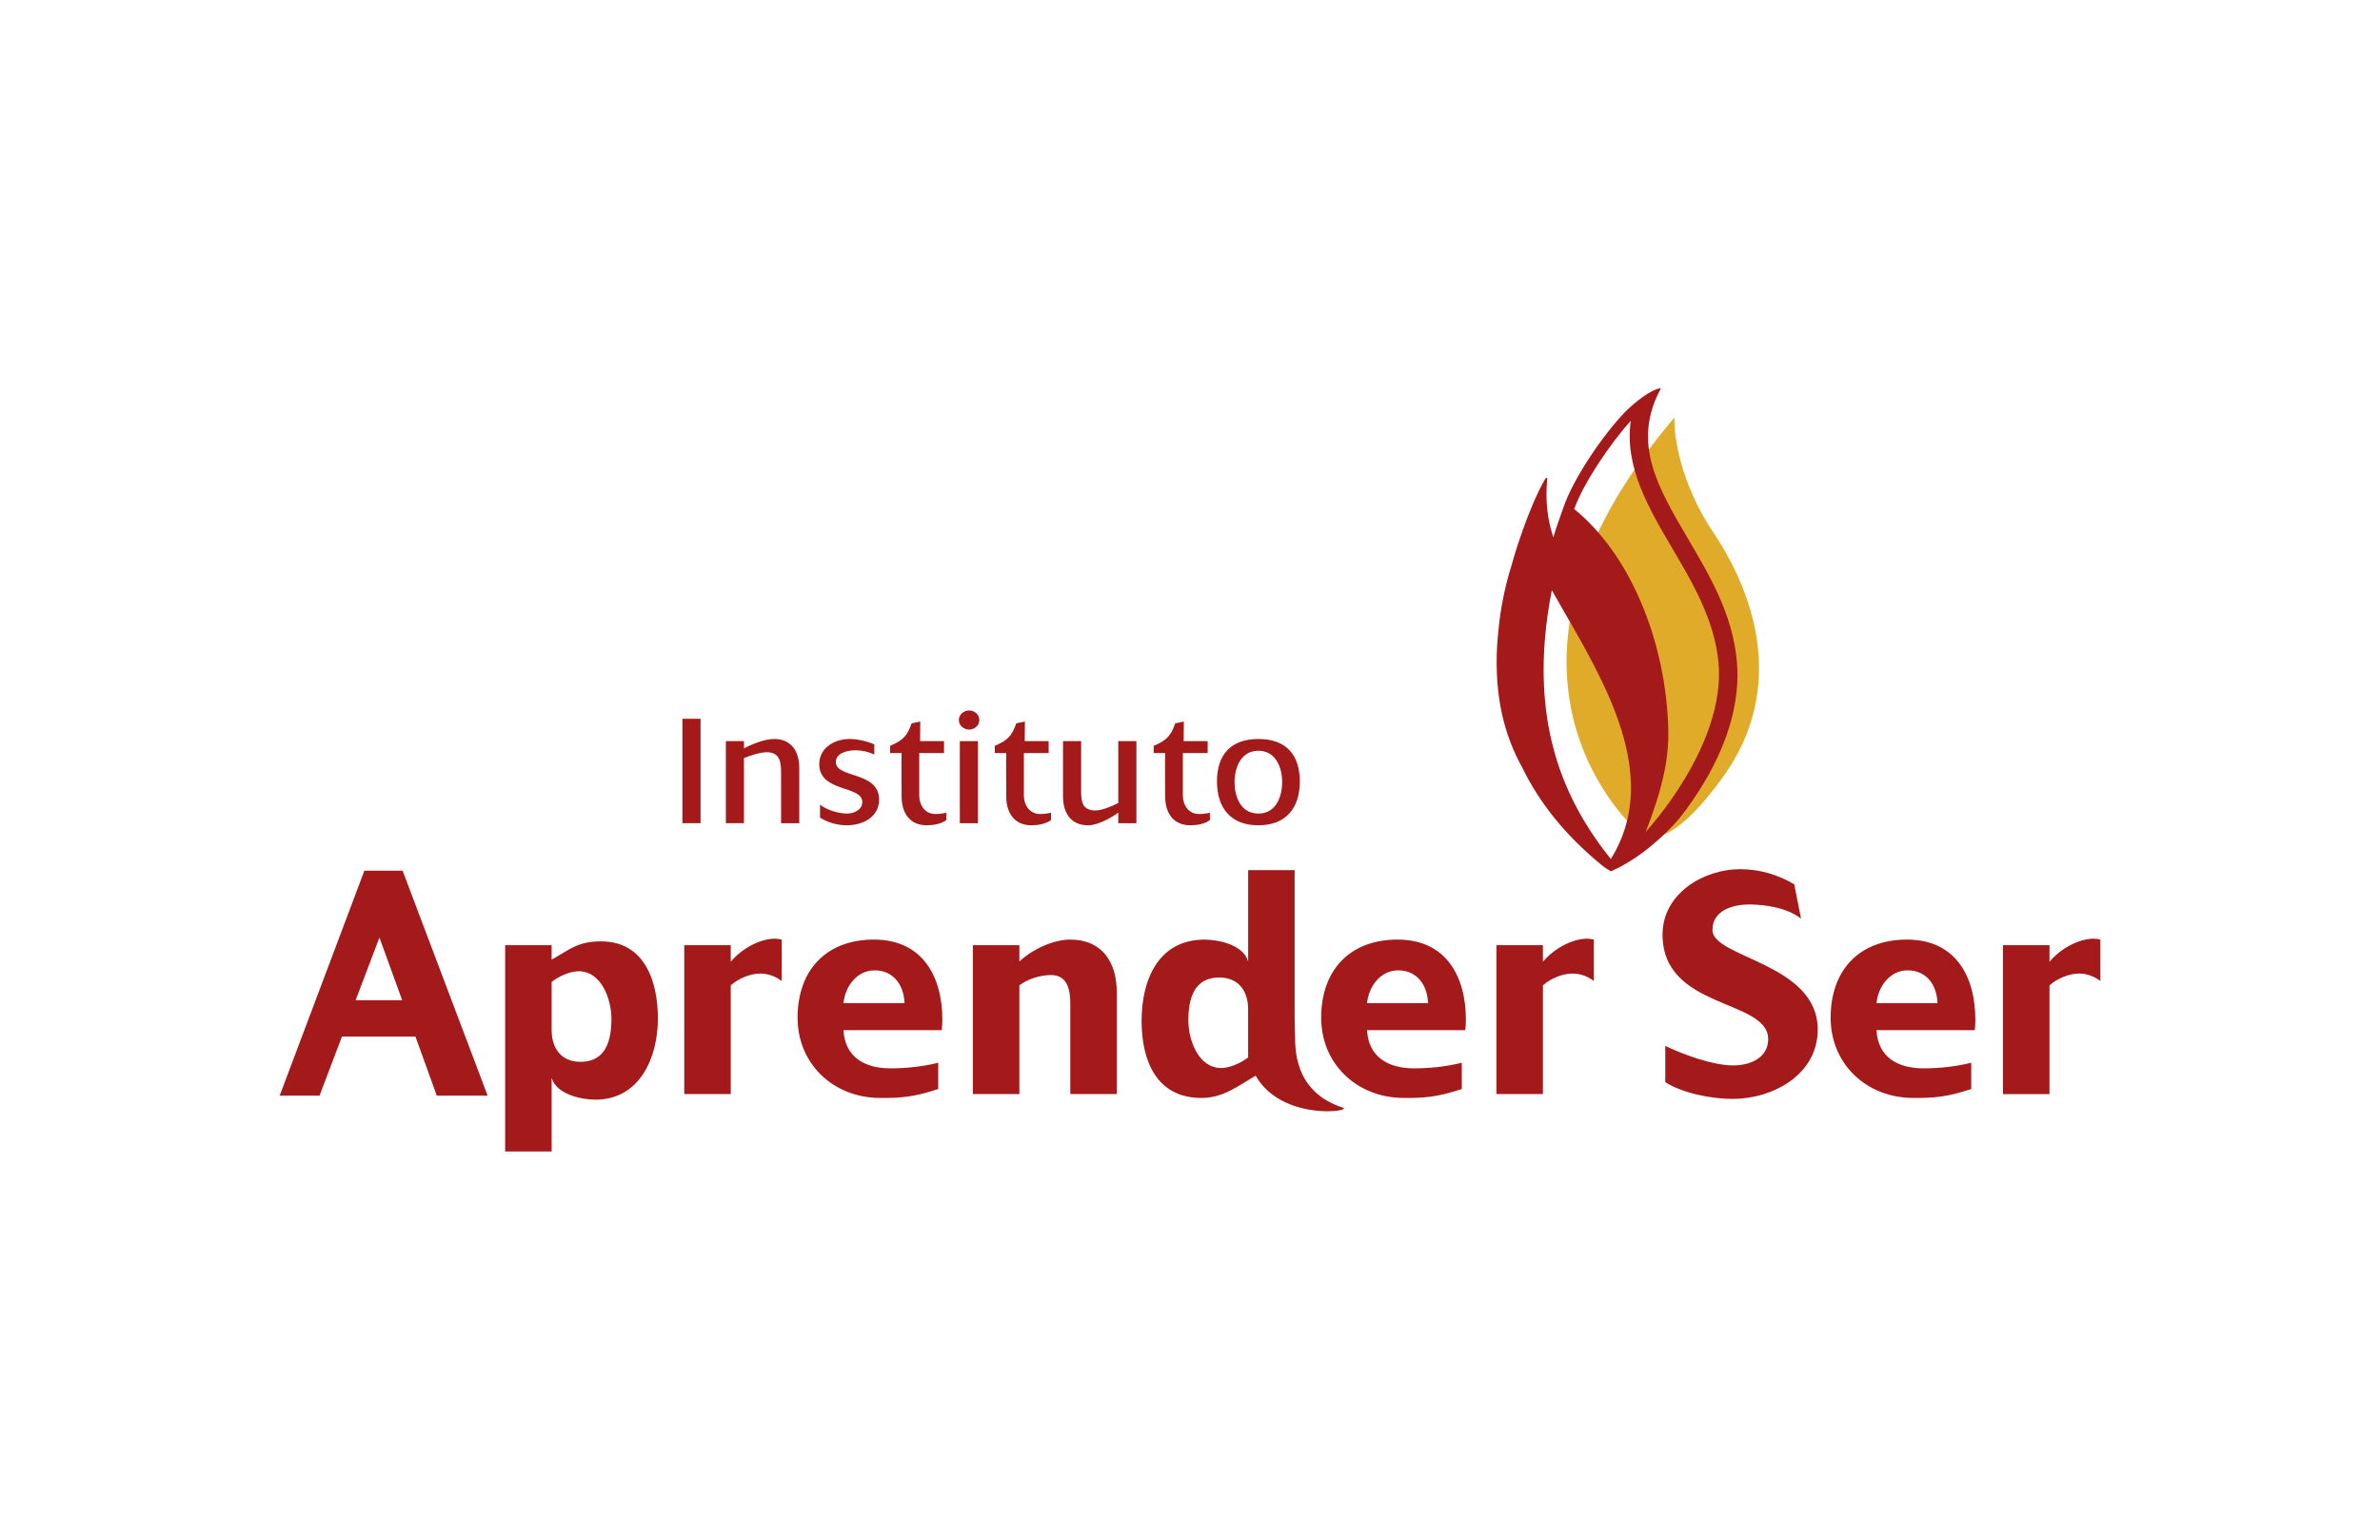<?xml version="1.0" encoding="utf-8"?>
<!-- Generator: Adobe Illustrator 16.0.0, SVG Export Plug-In . SVG Version: 6.00 Build 0)  -->
<!DOCTYPE svg PUBLIC "-//W3C//DTD SVG 1.1//EN" "http://www.w3.org/Graphics/SVG/1.1/DTD/svg11.dtd">
<svg version="1.1" id="Camada_1" xmlns="http://www.w3.org/2000/svg" xmlns:xlink="http://www.w3.org/1999/xlink" x="0px" y="0px"
	 width="85px" height="55px" viewBox="0 0 85 55" enable-background="new 0 0 85 55" xml:space="preserve">
<g>
	<g>
		<g>
			<path fill="none" d="M57.741,31.137"/>
		</g>
		<g>
			<path fill="none" d="M57.634,31.14"/>
		</g>
		<path fill="#A41919" d="M34.927,26.475H34.28v2.932h0.646V26.475z M32.83,28.416V26.9h0.885v-0.426h-0.855l0.006-0.699
			l-0.309,0.064c-0.154,0.454-0.315,0.611-0.767,0.804V26.9h0.41c-0.005,0.146-0.005,0.292-0.005,0.437l0.005,1.119
			c0,0.56,0.273,1.025,0.898,1.025c0.232,0,0.518-0.047,0.701-0.187v-0.261c-0.125,0.028-0.262,0.045-0.392,0.045
			C33.031,29.079,32.83,28.759,32.83,28.416z M34.612,26.062c0.191,0,0.364-0.147,0.364-0.338c0-0.199-0.167-0.344-0.364-0.344
			c-0.195,0-0.368,0.145-0.368,0.344C34.244,25.915,34.421,26.062,34.612,26.062z M25.02,25.676h-0.648v3.73h0.648V25.676z
			 M41.609,27.337l0.004,1.119c0,0.56,0.273,1.025,0.897,1.025c0.233,0,0.519-0.047,0.702-0.187v-0.261
			c-0.124,0.028-0.26,0.045-0.392,0.045c-0.374,0-0.575-0.32-0.575-0.663V26.9h0.886v-0.426h-0.857l0.006-0.699l-0.309,0.064
			c-0.154,0.454-0.315,0.611-0.766,0.804V26.9h0.409C41.609,27.046,41.609,27.192,41.609,27.337z M44.942,29.481
			c0.998,0,1.48-0.628,1.48-1.567c0-0.951-0.488-1.516-1.48-1.516s-1.479,0.572-1.479,1.516
			C43.464,28.847,43.942,29.481,44.942,29.481z M44.942,26.818c0.617,0,0.849,0.595,0.849,1.112c0,0.525-0.214,1.132-0.849,1.132
			c-0.636,0-0.851-0.606-0.851-1.132C44.092,27.413,44.325,26.818,44.942,26.818z M35.933,27.337l0.005,1.119
			c0,0.56,0.274,1.025,0.897,1.025c0.232,0,0.517-0.047,0.701-0.187v-0.261c-0.124,0.028-0.26,0.045-0.393,0.045
			c-0.373,0-0.576-0.32-0.576-0.663V26.9h0.885v-0.426h-0.855l0.007-0.699l-0.31,0.064c-0.155,0.454-0.315,0.611-0.766,0.804V26.9
			h0.409C35.933,27.046,35.933,27.192,35.933,27.337z M39.938,28.684c-0.207,0.109-0.576,0.267-0.809,0.267
			c-0.492,0-0.517-0.33-0.517-0.717v-1.759h-0.647v1.977c0,0.564,0.262,1.03,0.897,1.03c0.333,0,0.807-0.255,1.076-0.454v0.379
			h0.648v-2.932h-0.648V28.684z M26.571,27.081c0.221-0.094,0.583-0.21,0.814-0.21c0.493,0,0.511,0.397,0.511,0.775v1.761h0.649
			V27.43c0-0.565-0.263-1.032-0.899-1.032c-0.328,0-0.79,0.181-1.076,0.337v-0.261h-0.646v2.932h0.646V27.081z M30.797,28.648
			c0,0.279-0.292,0.414-0.547,0.414c-0.298,0-0.737-0.128-0.963-0.32v0.467c0.286,0.175,0.618,0.272,0.957,0.272
			c0.565,0,1.153-0.292,1.153-0.915c0-1.025-1.545-0.752-1.545-1.345c0-0.333,0.433-0.42,0.701-0.42
			c0.231,0,0.463,0.053,0.672,0.152V26.59c-0.255-0.111-0.602-0.192-0.879-0.192c-0.542,0-1.087,0.315-1.087,0.897
			C29.259,28.316,30.797,28.047,30.797,28.648z M13.013,31.104l-3.024,8.034h1.424l0.799-2.11h2.625l0.762,2.11h1.816l-3.036-8.034
			H13.013z M12.701,35.729l0.85-2.237l0.812,2.237H12.701z M21.466,33.628c-0.834,0-1.11,0.285-1.765,0.654v-0.517h-1.66v7.368h1.66
			v-2.633c0.169,0.593,1.057,0.782,1.565,0.782c1.596,0,2.23-1.522,2.23-2.896C23.496,35.066,23.032,33.628,21.466,33.628z
			 M20.736,37.931c-0.698,0-1.035-0.486-1.035-1.142v-1.713c0.252-0.2,0.655-0.381,0.972-0.381c0.825,0.01,1.164,1.025,1.164,1.702
			C21.836,37.148,21.646,37.931,20.736,37.931z M68.107,33.564c-1.713,0-2.727,1.099-2.727,2.79c0,1.65,1.268,2.845,2.907,2.866
			c0.771,0.01,1.258-0.033,2.114-0.318v-0.939c-0.539,0.137-1.142,0.201-1.703,0.201c-0.897,0-1.628-0.381-1.68-1.365h3.511
			c0.009-0.114,0.02-0.232,0.02-0.359C70.55,34.865,69.832,33.564,68.107,33.564z M67.02,35.836
			c0.052-0.592,0.475-1.173,1.108-1.173c0.688,0,1.049,0.539,1.068,1.173H67.02z M61.159,33.223c0-0.72,0.757-0.915,1.329-0.915
			c0.588,0.013,1.313,0.111,1.834,0.507L64.08,31.59c-0.599-0.354-1.248-0.541-1.933-0.541c-1.317,0-2.771,0.879-2.771,2.335
			c0,2.686,3.773,2.294,3.773,3.735c0,0.683-0.661,0.94-1.246,0.94c-0.721,0-1.77-0.379-2.429-0.697v1.296
			c0.635,0.401,1.66,0.597,2.404,0.597c1.44,0,3.041-0.865,3.041-2.479C64.92,34.406,61.159,34.214,61.159,33.223z M74.76,33.531
			c-0.571,0.012-1.206,0.392-1.564,0.825v-0.591h-1.66v5.318h1.66v-3.882c0.264-0.243,0.698-0.424,1.058-0.424
			c0.284,0,0.55,0.106,0.759,0.266v-1.479C74.931,33.543,74.846,33.531,74.76,33.531z M55.104,34.356v-0.591h-1.66v5.318h1.66
			v-3.882c0.265-0.243,0.697-0.424,1.058-0.424c0.285,0,0.55,0.106,0.762,0.266v-1.479c-0.085-0.021-0.17-0.033-0.254-0.033
			C56.099,33.543,55.465,33.923,55.104,34.356z M47.956,39.567c-1.79-0.583-1.69-2.199-1.704-2.568
			c-0.002-0.058-0.008-0.407-0.015-0.629v-5.287h-1.66v3.264c-0.168-0.592-1.046-0.782-1.554-0.782c-1.67,0-2.252,1.459-2.252,2.907
			c0,1.396,0.519,2.749,2.136,2.749c0.792,0,1.313-0.437,1.938-0.794C45.786,40.07,48.355,39.698,47.956,39.567z M44.577,37.772
			c-0.253,0.2-0.654,0.38-0.971,0.38c-0.825-0.011-1.165-1.025-1.165-1.702c0-0.75,0.19-1.532,1.099-1.532
			c0.698,0,1.036,0.484,1.036,1.141V37.772z M31.214,33.564c-1.713,0-2.729,1.099-2.729,2.79c0,1.65,1.271,2.845,2.907,2.866
			c0.773,0.01,1.258-0.033,2.116-0.318v-0.939c-0.54,0.137-1.143,0.201-1.704,0.201c-0.897,0-1.627-0.381-1.68-1.365h3.511
			c0.01-0.114,0.021-0.232,0.021-0.359C33.657,34.865,32.937,33.564,31.214,33.564z M30.125,35.837
			c0.053-0.593,0.475-1.174,1.11-1.174c0.686,0,1.048,0.539,1.069,1.174H30.125z M49.913,33.564c-1.713,0-2.728,1.099-2.728,2.79
			c0,1.65,1.269,2.845,2.906,2.866c0.773,0.01,1.26-0.033,2.116-0.318v-0.939c-0.541,0.137-1.142,0.201-1.703,0.201
			c-0.897,0-1.628-0.381-1.681-1.365h3.51c0.012-0.114,0.021-0.232,0.021-0.359C52.355,34.865,51.637,33.564,49.913,33.564z
			 M48.824,35.837c0.053-0.593,0.476-1.174,1.109-1.174c0.688,0,1.047,0.539,1.069,1.174H48.824z M38.225,33.564
			c-0.625,0-1.365,0.358-1.819,0.782v-0.581h-1.66v5.318h1.66v-3.882c0.286-0.231,0.763-0.37,1.131-0.37
			c0.592,0,0.688,0.541,0.688,1.017v3.235h1.66v-3.638C39.884,34.378,39.364,33.564,38.225,33.564z M26.098,34.356v-0.591h-1.661
			v5.318h1.661v-3.882c0.264-0.243,0.696-0.424,1.056-0.424c0.286,0,0.55,0.106,0.762,0.266v-1.479
			c-0.085-0.021-0.17-0.033-0.255-0.033C27.09,33.543,26.457,33.923,26.098,34.356z"/>
		<g>
			<g>
				<path fill="#E0AB29" d="M58.441,29.652c0,0-6.427-5.577,1.359-14.736c0,0-0.096,1.884,1.413,4.14
					c0.928,1.385,2.935,5.087,0.308,8.719C59.233,30.942,58.441,29.652,58.441,29.652z"/>
			</g>
			<g>
				<path fill="none" d="M56.984,20.01"/>
			</g>
			<g>
				<path fill="#A41919" d="M55.437,21.265"/>
			</g>
			<path fill="#A41919" d="M60.023,29.179c1.116-1.443,2.195-3.44,2.007-5.558c-0.147-1.664-0.96-3.043-1.746-4.378
				c-1.081-1.838-2.014-3.426-0.974-5.354c-0.003,0.001,0.002-0.024-0.003-0.022c-0.344,0.048-0.88,0.468-1.264,0.844
				c-0.845,0.881-1.858,2.413-2.19,3.371c-0.14,0.405-0.266,0.729-0.377,1.114c-0.215-0.655-0.288-1.308-0.219-2.086
				c0,0-0.005-0.063-0.036-0.04c-0.031,0.025-0.033,0.032-0.033,0.032c-0.628,1.082-1.15,2.88-1.209,3.105
				c-0.208,0.673-0.398,1.499-0.474,2.42c-0.016,0.145-0.027,0.286-0.036,0.42c-0.106,1.873,0.275,3.249,0.896,4.37
				c0.583,1.199,1.498,2.401,2.883,3.523c0.044,0.039,0.272,0.188,0.294,0.18C58.85,30.554,59.898,29.341,60.023,29.179z
				 M57.688,30.414c-0.017,0.016-0.036,0.063-0.036,0.063c-0.04,0.07-0.08,0.14-0.123,0.211c-1.591-1.999-3.038-4.853-2.107-9.603
				c0.145,0.255,0.296,0.518,0.452,0.788C57.361,24.449,59.191,27.618,57.688,30.414z M58.772,29.724
				c0.802-2.064,0.867-3.05,0.783-4.225c-0.207-2.919-1.426-5.765-3.333-7.314c0.332-0.933,1.284-2.339,2.019-3.151
				c-0.229,1.642,0.635,3.111,1.477,4.542c0.749,1.272,1.521,2.589,1.657,4.105C61.577,25.952,59.957,28.384,58.772,29.724z"/>
		</g>
	</g>
</g>
</svg>
